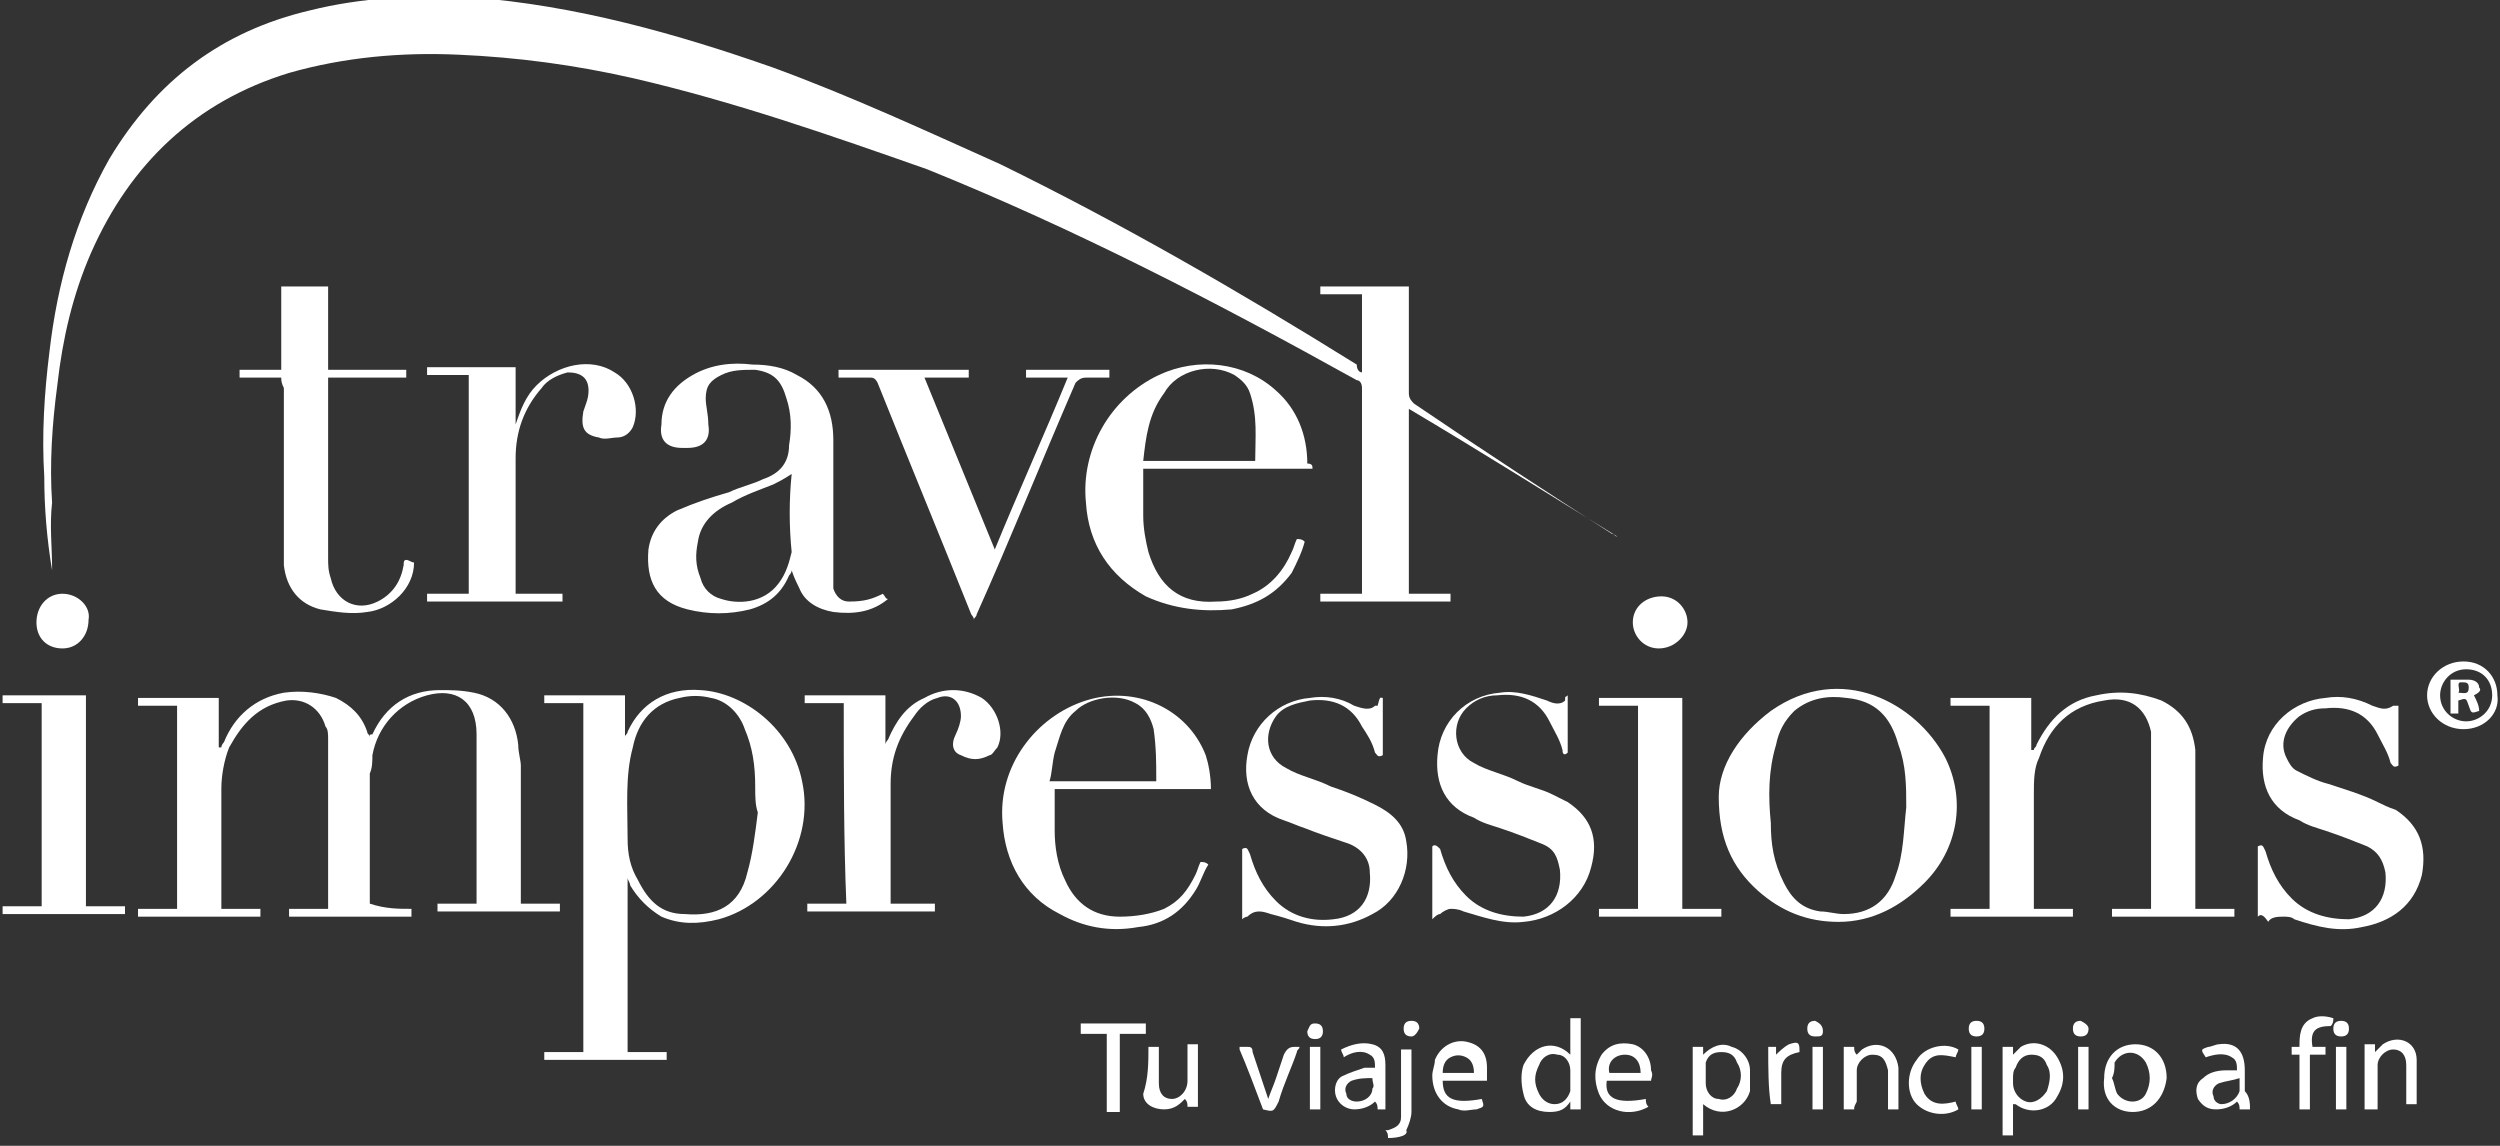 <?xml version="1.0" encoding="utf-8"?>
<!-- Generator: Adobe Illustrator 23.1.1, SVG Export Plug-In . SVG Version: 6.00 Build 0)  -->
<svg version="1.1" id="Capa_1" xmlns="http://www.w3.org/2000/svg" xmlns:xlink="http://www.w3.org/1999/xlink" x="0px" y="0px"
	 viewBox="0 0 96 44" style="enable-background:new 0 0 96 44;" xml:space="preserve">
<rect x="0" y="0" width="96" height="44" fill="#333333" stroke="none"/>
<style type="text/css">
	.st0{fill:#FFFFFF;}
</style>
<title>Canada</title>
<desc>Created with Sketch.</desc>
<g>
	<path class="st0" d="M52.3,14.3c0-1,0-2,0-3c-0.5,0-1.1,0-1.6,0c0-0.1,0-0.2,0-0.3c1.1,0,2.3,0,3.4,0c0,0.1,0,0.1,0,0.2
		c0,1.3,0,2.6,0,3.9c0,0.2,0.1,0.3,0.2,0.4c2.5,1.7,5.1,3.4,7.6,5c0.1,0,0.1,0.1,0.2,0.1c-2.6-1.6-5.3-3.3-8-4.9c0,2.4,0,4.7,0,7.1
		c0.5,0,1.1,0,1.6,0c0,0.1,0,0.2,0,0.3c-1.7,0-3.3,0-5,0c0-0.1,0-0.2,0-0.3c0.5,0,1.1,0,1.6,0c0-0.1,0-0.2,0-0.3c0-2.5,0-5.1,0-7.6
		c0-0.2-0.1-0.3-0.2-0.3c-5.4-3-10.8-5.8-16.5-8.1C31.9,5.2,28.2,3.9,24.3,3c-2.2-0.5-4.4-0.8-6.7-0.9c-2.2-0.1-4.4,0.1-6.5,0.7
		C7.5,3.9,5,6.3,3.5,9.7c-0.7,1.6-1.1,3.3-1.3,5.1c-0.2,1.5-0.3,3-0.2,4.5C1.9,20.2,2,21,2,21.8c0,0,0,0.1,0,0.1
		c-0.2-1.2-0.3-2.4-0.3-3.6c-0.1-1.6,0-3.2,0.2-4.8c0.3-2.6,1-5.1,2.3-7.4c1.8-3,4.3-4.9,7.7-5.7c2-0.5,4.1-0.6,6.2-0.5
		c4,0.3,7.9,1.4,11.6,2.7c3,1.1,5.8,2.4,8.7,3.7c4.7,2.3,9.2,4.9,13.7,7.7C52.1,14.2,52.2,14.3,52.3,14.3z"/>
	<path class="st0" d="M15.8,34.9c0,0.1,0,0.2,0,0.3c-1.6,0-3.1,0-4.7,0c0-0.1,0-0.2,0-0.3c0.5,0,1,0,1.5,0c0,0,0-0.1,0-0.1
		c0-2.1,0-4.3,0-6.4c0-0.2,0-0.4-0.1-0.5c-0.2-0.7-0.8-1.1-1.5-1c-1.1,0.2-1.7,0.9-2.2,1.8c-0.2,0.5-0.3,1.1-0.3,1.6
		c0,1.5,0,2.9,0,4.4c0,0.1,0,0.1,0,0.2c0.5,0,1,0,1.5,0c0,0.1,0,0.2,0,0.3c-1.6,0-3.1,0-4.7,0c0-0.1,0-0.2,0-0.3c0.5,0,1,0,1.5,0
		c0-2.6,0-5.2,0-7.8c-0.5,0-1,0-1.5,0c0-0.1,0-0.2,0-0.3c1,0,2.1,0,3.1,0c0,0.6,0,1.3,0,1.9c0,0,0,0,0.1,0c0-0.1,0.1-0.2,0.1-0.2
		c0.4-1,1.2-1.7,2.3-1.9c0.7-0.1,1.4,0,2,0.2c0.6,0.3,1,0.7,1.2,1.3c0,0.1,0.1,0.1,0.1,0.2c0-0.1,0-0.1,0.1-0.1
		c0.5-1.1,1.4-1.7,2.6-1.7c0.4,0,0.8,0,1.3,0.1c1,0.2,1.6,1,1.7,2c0,0.3,0.1,0.6,0.1,0.8c0,1.7,0,3.3,0,5c0,0.1,0,0.2,0,0.3
		c0.5,0,1,0,1.5,0c0,0.1,0,0.2,0,0.3c-1.6,0-3.1,0-4.7,0c0-0.1,0-0.2,0-0.3c0.5,0,1,0,1.5,0c0-0.1,0-0.2,0-0.3c0-2.1,0-4.1,0-6.2
		c0-1.3-0.8-1.8-1.9-1.5c-1.1,0.3-1.9,1.2-2.1,2.3c0,0.2,0,0.5-0.1,0.7c0,1.6,0,3.1,0,4.7c0,0.1,0,0.2,0,0.3
		C14.8,34.9,15.3,34.9,15.8,34.9z"/>
	<path class="st0" d="M22.4,27c-0.5,0-1,0-1.5,0c0-0.1,0-0.2,0-0.3c1,0,2.1,0,3.1,0c0,0.5,0,1,0,1.6c0,0,0,0,0,0
		c0-0.1,0.1-0.1,0.1-0.2c0.5-1.1,1.5-1.7,2.8-1.6c1.7,0.1,3.5,1.5,3.9,3.5c0.5,2.3-1,4.7-3.2,5.3c-0.8,0.2-1.5,0.2-2.2-0.1
		c-0.5-0.3-0.9-0.7-1.2-1.2c0-0.1-0.1-0.2-0.1-0.3c0,2.2,0,4.5,0,6.7c0.5,0,1,0,1.5,0c0,0.1,0,0.2,0,0.3c-1.6,0-3.1,0-4.7,0
		c0-0.1,0-0.2,0-0.3c0.5,0,1,0,1.5,0C22.4,35.9,22.4,31.5,22.4,27z M29.1,31.2C29,31.2,29,31.2,29.1,31.2c-0.1-0.3-0.1-0.6-0.1-1
		c0-0.8-0.1-1.5-0.4-2.2c-0.2-0.6-0.7-1.1-1.3-1.2c-0.4-0.1-0.8-0.1-1.2,0c-1,0.2-1.6,0.9-1.8,1.9c-0.3,1.1-0.2,2.3-0.2,3.5
		c0,0.6,0.1,1.1,0.4,1.6c0.4,0.8,0.9,1.3,1.8,1.3c1.2,0.1,2.1-0.3,2.4-1.6C28.9,32.8,29,32,29.1,31.2z"/>
	<path class="st0" d="M78.1,34.9c0.5,0,1,0,1.5,0c0,0.1,0,0.2,0,0.3c-1.6,0-3.1,0-4.7,0c0-0.1,0-0.2,0-0.3c0.5,0,1,0,1.5,0
		c0-2.6,0-5.2,0-7.8c-0.5,0-1,0-1.5,0c0-0.1,0-0.2,0-0.3c1,0,2.1,0,3.1,0c0,0.7,0,1.3,0,2c0,0,0,0,0.1,0c0-0.1,0.1-0.1,0.1-0.2
		c0.5-1,1.2-1.7,2.3-1.9c0.9-0.2,1.7-0.1,2.5,0.2c0.8,0.4,1.2,1,1.3,1.9c0,0.2,0,0.4,0,0.6c0,1.7,0,3.5,0,5.2c0,0.1,0,0.2,0,0.3
		c0.5,0,1,0,1.5,0c0,0.1,0,0.2,0,0.3c-1.6,0-3.1,0-4.7,0c0-0.1,0-0.2,0-0.3c0.5,0,1,0,1.5,0c0-0.1,0-0.2,0-0.3c0-2,0-4,0-5.9
		c0-0.2,0-0.4,0-0.6c-0.2-0.9-0.8-1.4-1.8-1.2c-1.3,0.2-2.1,1-2.5,2.2c-0.2,0.4-0.2,0.9-0.2,1.4c0,1.4,0,2.8,0,4.2
		C78.1,34.7,78.1,34.7,78.1,34.9z"/>
	<path class="st0" d="M33.9,22.8c0.1,0.1,0.1,0.2,0.2,0.2c-0.6,0.5-1.3,0.6-2.1,0.5c-0.6-0.1-1.1-0.4-1.3-0.9
		c-0.1-0.2-0.2-0.4-0.3-0.7c0,0.1-0.1,0.2-0.1,0.2c-0.3,0.7-0.8,1.1-1.5,1.3c-0.8,0.2-1.6,0.2-2.4,0c-1.2-0.3-1.6-1.1-1.5-2.3
		c0.1-0.7,0.5-1.2,1.1-1.5c0.7-0.3,1.3-0.5,2-0.7c0.4-0.2,0.9-0.3,1.3-0.5c0.6-0.2,1-0.6,1-1.3c0.1-0.6,0.1-1.2-0.1-1.8
		c-0.2-0.7-0.5-1-1.2-1.1c-0.5,0-0.9,0-1.3,0.2c-0.4,0.2-0.6,0.4-0.6,0.9c0,0.3,0.1,0.6,0.1,1c0.1,0.6-0.2,0.9-0.8,0.9
		c-0.1,0-0.1,0-0.2,0c-0.6,0-0.9-0.3-0.8-0.9c0-0.9,0.5-1.5,1.2-1.9c0.7-0.4,1.5-0.5,2.3-0.4c0.6,0,1.2,0.1,1.7,0.4
		c1,0.5,1.4,1.4,1.4,2.5c0,1.7,0,3.5,0,5.2c0,0.2,0,0.4,0,0.5c0.1,0.3,0.3,0.5,0.6,0.5C33.2,23.1,33.5,23,33.9,22.8z M30.4,18.2
		c-0.3,0.2-0.5,0.3-0.7,0.4c-0.5,0.2-1.1,0.4-1.6,0.7c-0.7,0.3-1.2,0.8-1.3,1.5c-0.1,0.5-0.1,0.9,0.1,1.4c0.1,0.4,0.4,0.7,0.8,0.8
		c0.6,0.2,1.6,0.2,2.2-0.6c0.3-0.4,0.4-0.8,0.5-1.2C30.3,20.2,30.3,19.2,30.4,18.2z"/>
	<path class="st0" d="M66,30.6c0-1.2,0.8-2.4,2-3.3c2.7-1.9,5.6-0.3,6.7,1.8c0.8,1.6,0.5,3.5-0.8,4.8c-0.9,0.9-2,1.5-3.3,1.5
		c-1.2,0-2.2-0.4-3.1-1.2C66.5,33.3,66,32.2,66,30.6z M73.2,31c0-0.8,0-1.6-0.3-2.4c-0.3-1.1-0.9-1.7-2-1.8c-0.7-0.1-1.4,0-2,0.5
		c-0.4,0.4-0.6,0.8-0.7,1.3c-0.3,1-0.3,2-0.2,3c0,0.8,0.1,1.5,0.5,2.3c0.3,0.6,0.7,1,1.4,1.1c0.3,0,0.6,0.1,0.9,0.1
		c1,0,1.7-0.5,2-1.5C73.1,32.8,73.1,31.9,73.2,31z"/>
	<path class="st0" d="M50.4,18c-2.2,0-4.3,0-6.5,0c0,0.6,0,1.2,0,1.8c0,0.5,0.1,1,0.2,1.4c0.4,1.3,1.2,2,2.6,1.9
		c0.5,0,1-0.1,1.4-0.3c0.7-0.3,1.2-0.9,1.5-1.6c0.1-0.2,0.1-0.3,0.2-0.5c0.1,0,0.2,0,0.3,0.1c-0.1,0.4-0.3,0.8-0.5,1.2
		c-0.6,0.8-1.3,1.2-2.3,1.4c-1.1,0.1-2.2,0-3.3-0.5c-1.4-0.8-2.2-2-2.3-3.6c-0.2-2,0.9-4,2.8-4.9c1.5-0.7,3.3-0.5,4.5,0.6
		c0.8,0.7,1.2,1.7,1.2,2.8C50.4,17.8,50.4,17.9,50.4,18z M43.9,17.7c1.5,0,2.9,0,4.3,0c0-0.9,0.1-1.7-0.2-2.6
		c-0.1-0.3-0.3-0.5-0.6-0.7c-0.9-0.5-2.2-0.2-2.7,0.7C44.1,15.9,44,16.8,43.9,17.7z"/>
	<path class="st0" d="M10.8,14.5c-0.6,0-1.1,0-1.6,0c0-0.1,0-0.2,0-0.3c0.5,0,1,0,1.6,0c0-1.1,0-2.1,0-3.2c0.6,0,1.2,0,1.8,0
		c0,1,0,2.1,0,3.2c1,0,2,0,3,0c0,0.1,0,0.2,0,0.3c-1,0-2,0-3,0c0,0.1,0,0.2,0,0.2c0,2.2,0,4.5,0,6.7c0,0.3,0,0.5,0.1,0.8
		c0.2,0.9,1,1.3,1.8,0.9c0.6-0.3,0.9-0.8,1-1.4c0-0.1,0-0.2,0.1-0.2c0.1,0,0.2,0.1,0.3,0.1c0,1-0.9,1.8-1.8,1.9
		c-0.6,0.1-1.2,0-1.8-0.1c-0.8-0.2-1.3-0.8-1.4-1.7c0-0.2,0-0.4,0-0.6c0-2.1,0-4.2,0-6.2C10.8,14.7,10.8,14.6,10.8,14.5z"/>
	<path class="st0" d="M19.8,16.3c0.2-0.6,0.4-1.1,0.8-1.5c0.8-0.8,2.1-1.1,3-0.5c0.7,0.4,1,1.4,0.7,2.1c-0.1,0.2-0.3,0.4-0.6,0.4
		c-0.2,0-0.5,0.1-0.7,0c-0.6-0.1-0.7-0.4-0.6-1c0.1-0.3,0.2-0.5,0.2-0.8c0-0.5-0.3-0.7-0.8-0.7c-0.4,0.1-0.8,0.3-1,0.6
		c-0.7,0.8-1,1.7-1,2.7c0,1.7,0,3.4,0,5.1c0,0,0,0,0,0.1c0.6,0,1.2,0,1.8,0c0,0.1,0,0.2,0,0.3c-1.7,0-3.5,0-5.2,0c0-0.1,0-0.2,0-0.3
		c0.5,0,1,0,1.6,0c0-2.8,0-5.6,0-8.4c-0.5,0-1,0-1.6,0c0-0.1,0-0.2,0-0.3c1.1,0,2.2,0,3.4,0C19.8,14.9,19.8,15.6,19.8,16.3
		C19.8,16.3,19.8,16.3,19.8,16.3z"/>
	<path class="st0" d="M46.5,30.3c-2,0-4,0-6,0c0,0.5,0,1.1,0,1.6c0,0.6,0.1,1.3,0.4,1.9c0.4,0.9,1.1,1.4,2.1,1.4
		c0.6,0,1.2-0.1,1.7-0.3c0.6-0.3,0.9-0.7,1.2-1.3c0.1-0.2,0.1-0.3,0.2-0.5c0.1,0,0.2,0,0.3,0.1c-0.2,0.3-0.3,0.7-0.5,1
		c-0.5,0.8-1.2,1.3-2.2,1.4c-1.1,0.2-2.1,0-3-0.5c-1.4-0.7-2.1-2-2.2-3.5c-0.2-2.2,1.3-4.1,3.2-4.7c1.9-0.6,3.9,0.3,4.6,2.1
		C46.4,29.3,46.5,29.8,46.5,30.3z M44.4,30c0,0,0-0.1,0-0.1c0-0.6,0-1.2-0.1-1.9c-0.1-0.4-0.3-0.8-0.7-1c-0.7-0.4-1.8-0.2-2.3,0.3
		c-0.5,0.4-0.6,1-0.8,1.6c-0.1,0.4-0.1,0.8-0.2,1.1C41.8,30,43.1,30,44.4,30z"/>
	<path class="st0" d="M39.4,14.5c0-0.1,0-0.2,0-0.3c1.1,0,2.1,0,3.2,0c0,0.1,0,0.2,0,0.3c-0.3,0-0.6,0-0.9,0c-0.2,0-0.3,0.1-0.4,0.2
		c-1.3,3-2.5,6-3.8,8.9c0,0.1-0.1,0.1-0.1,0.2c0-0.1-0.1-0.2-0.1-0.2c-1.2-3-2.4-5.9-3.6-8.9c-0.1-0.2-0.2-0.2-0.3-0.2
		c-0.4,0-0.8,0-1.2,0c0-0.1,0-0.2,0-0.3c1.7,0,3.4,0,5,0c0,0.1,0,0.2,0,0.3c-0.6,0-1.1,0-1.7,0c0.9,2.2,1.8,4.4,2.7,6.6
		c0.9-2.2,1.9-4.4,2.8-6.6C40.5,14.5,40,14.5,39.4,14.5z"/>
	<path class="st0" d="M32.4,27c-0.5,0-1,0-1.5,0c0-0.1,0-0.2,0-0.3c1,0,2.1,0,3.1,0c0,0.6,0,1.3,0,1.9c0,0,0,0,0,0
		c0-0.1,0.1-0.2,0.1-0.2c0.3-0.7,0.7-1.3,1.4-1.6c0.7-0.4,1.5-0.4,2.2,0c0.6,0.4,0.9,1.3,0.6,1.9c-0.1,0.1-0.2,0.3-0.3,0.3
		c-0.4,0.2-0.7,0.2-1.1,0c-0.3-0.1-0.4-0.4-0.2-0.8c0.1-0.2,0.2-0.5,0.2-0.7c0-0.6-0.4-0.9-0.9-0.7c-0.4,0.1-0.7,0.4-0.9,0.7
		c-0.6,0.8-0.9,1.6-0.9,2.6c0,1.5,0,3,0,4.4c0,0,0,0.1,0,0.2c0.6,0,1.1,0,1.7,0c0,0.1,0,0.2,0,0.3c-1.6,0-3.2,0-4.9,0
		c0-0.1,0-0.2,0-0.3c0.5,0,1,0,1.5,0C32.4,32.3,32.4,29.7,32.4,27z"/>
	<path class="st0" d="M53.1,26.8c0,0.7,0,1.5,0,2.2c-0.2,0.1-0.2,0-0.3-0.1c-0.1-0.4-0.3-0.7-0.5-1c-0.4-0.8-1.1-1.1-2-1
		c-0.5,0.1-1,0.2-1.3,0.6c-0.5,0.7-0.4,1.6,0.4,2c0.5,0.3,1.1,0.4,1.7,0.7c0.6,0.2,1.1,0.4,1.7,0.7c0.6,0.3,1.1,0.7,1.2,1.4
		c0.2,1.1-0.3,2.3-1.3,2.8c-0.9,0.5-1.9,0.6-2.9,0.3c-0.3-0.1-0.6-0.2-1-0.3c-0.3-0.1-0.6-0.2-0.9,0.1c0,0-0.1,0-0.2,0.1
		c0-0.5,0-0.9,0-1.4c0-0.4,0-0.9,0-1.3c0.2-0.1,0.2,0,0.3,0.2c0.2,0.7,0.5,1.3,1,1.8c0.6,0.6,1.4,0.8,2.2,0.7c1-0.1,1.5-0.8,1.4-1.8
		c0-0.5-0.3-0.9-0.8-1.1c-0.6-0.2-1.2-0.4-1.7-0.6c-0.3-0.1-0.5-0.2-0.8-0.3c-1.2-0.4-1.6-1.4-1.4-2.5c0.2-1.2,1.2-2.1,2.4-2.2
		c0.6-0.1,1.2,0,1.7,0.3c0.3,0.1,0.6,0.2,0.8,0c0,0,0,0,0.1,0C53,26.7,53,26.8,53.1,26.8z"/>
	<path class="st0" d="M86.7,35.2c0-0.9,0-1.8,0-2.7c0.2-0.1,0.2,0,0.3,0.2c0.2,0.7,0.5,1.3,1,1.8c0.6,0.6,1.4,0.8,2.2,0.8
		c1-0.1,1.5-0.8,1.4-1.8c-0.1-0.5-0.3-0.8-0.7-1c-0.5-0.2-1-0.4-1.6-0.6c-0.3-0.1-0.7-0.2-1-0.4c-1.1-0.4-1.5-1.3-1.4-2.4
		c0.1-1.3,1.2-2.2,2.4-2.3c0.6-0.1,1.2,0,1.8,0.3c0.3,0.1,0.5,0.2,0.8,0c0,0,0.1,0,0.2,0c0,0.1,0,0.1,0,0.2c0,0.7,0,1.4,0,2.1
		c-0.2,0.1-0.2,0-0.3-0.1c-0.1-0.4-0.3-0.7-0.5-1.1c-0.4-0.8-1.1-1.1-2-1c-0.4,0-0.7,0.1-1,0.3c-0.5,0.4-0.8,1-0.5,1.6
		c0.1,0.2,0.2,0.4,0.4,0.5c0.4,0.2,0.8,0.4,1.2,0.5c0.6,0.2,1.3,0.4,1.9,0.7c0.2,0.1,0.4,0.2,0.7,0.3c0.9,0.6,1.2,1.4,1,2.5
		c-0.3,1.2-1.2,1.8-2.3,2c-0.9,0.2-1.7,0-2.6-0.3c-0.1-0.1-0.3-0.1-0.4-0.1c-0.2,0-0.5,0-0.6,0.2C86.9,35.1,86.8,35.1,86.7,35.2z"/>
	<path class="st0" d="M60.2,26.7c0,0.8,0,1.5,0,2.2C60.1,29,60,29,60,28.8c-0.1-0.4-0.3-0.7-0.5-1.1c-0.4-0.8-1.1-1.1-2-1
		c-0.5,0-0.9,0.2-1.2,0.5c-0.6,0.6-0.5,1.7,0.3,2.1c0.5,0.3,1.1,0.4,1.7,0.7c0.4,0.2,0.9,0.3,1.3,0.5c0.2,0.1,0.4,0.2,0.6,0.3
		c0.9,0.6,1.2,1.4,0.9,2.5c-0.3,1.2-1.4,2-2.6,2.1c-0.8,0.1-1.6-0.2-2.3-0.4c-0.2-0.1-0.4-0.1-0.5-0.1c-0.1,0-0.3,0.1-0.4,0.2
		c-0.1,0-0.2,0.1-0.3,0.2c0-1,0-1.9,0-2.8c0.1-0.1,0.2,0,0.3,0.1c0.2,0.7,0.5,1.3,1,1.8c0.6,0.6,1.4,0.8,2.2,0.8
		c1-0.1,1.5-0.8,1.4-1.8c-0.1-0.5-0.2-0.8-0.7-1c-0.5-0.2-1-0.4-1.6-0.6c-0.3-0.1-0.7-0.2-1-0.4c-1.1-0.4-1.5-1.3-1.4-2.4
		c0.1-1.3,1.1-2.3,2.4-2.4c0.6-0.1,1.2,0.1,1.8,0.3c0.2,0.1,0.5,0.2,0.7,0C60.1,26.7,60.1,26.8,60.2,26.7z"/>
	<path class="st0" d="M66.1,34.9c0,0.1,0,0.2,0,0.3c-1.6,0-3.1,0-4.7,0c0-0.1,0-0.2,0-0.3c0.5,0,1,0,1.5,0c0-2.6,0-5.2,0-7.8
		c-0.5,0-1,0-1.5,0c0-0.1,0-0.2,0-0.3c1.1,0,2.1,0,3.2,0c0,2.7,0,5.4,0,8.1C65.1,34.9,65.6,34.9,66.1,34.9z"/>
	<path class="st0" d="M1.6,27c-0.5,0-1,0-1.5,0c0-0.1,0-0.2,0-0.3c1.1,0,2.1,0,3.2,0c0,2.7,0,5.4,0,8.1c0.5,0,1,0,1.5,0
		c0,0.1,0,0.2,0,0.3c-1.6,0-3.1,0-4.7,0c0-0.1,0-0.2,0-0.3c0.5,0,1,0,1.5,0C1.6,32.3,1.6,29.7,1.6,27z"/>
	<path class="st0" d="M65,40.2c0.1,0,0.2,0,0.4,0c0,0.1,0,0.2,0,0.3c0,0,0,0,0,0c0.3-0.3,0.7-0.5,1.1-0.3c0.4,0.1,0.7,0.5,0.7,0.9
		c0,0.3,0,0.6,0,0.8c-0.2,0.7-1.1,1.1-1.8,0.5c0,0.4,0,0.8,0,1.2c-0.2,0-0.3,0-0.4,0C65,42.5,65,41.4,65,40.2z M65.5,41.4
		C65.5,41.4,65.5,41.4,65.5,41.4c0,0.1,0,0.2,0,0.2c0,0.3,0.2,0.6,0.5,0.6c0.3,0.1,0.6-0.1,0.7-0.4c0.2-0.3,0.2-0.7,0-1
		c-0.1-0.3-0.3-0.4-0.6-0.4c-0.3,0-0.5,0.1-0.6,0.4C65.5,41.1,65.5,41.3,65.5,41.4z"/>
	<path class="st0" d="M77.3,43.6c-0.2,0-0.3,0-0.4,0c0-1.1,0-2.3,0-3.4c0.1,0,0.2,0,0.4,0c0,0.1,0,0.2,0,0.3
		c0.1-0.1,0.2-0.2,0.3-0.3c0.5-0.3,1.1-0.1,1.4,0.4c0.3,0.5,0.3,1,0,1.5c-0.3,0.6-1.1,0.7-1.6,0.3c0,0,0,0-0.1,0
		C77.3,42.8,77.3,43.2,77.3,43.6z M77.3,41.4C77.3,41.4,77.3,41.4,77.3,41.4c0,0.1,0,0.1,0,0.2c0,0.3,0.2,0.6,0.5,0.7
		c0.3,0.1,0.6-0.1,0.8-0.4c0.1-0.3,0.2-0.7,0-1c-0.1-0.3-0.3-0.4-0.6-0.4c-0.3,0-0.5,0.2-0.6,0.5C77.3,41.1,77.3,41.3,77.3,41.4z"/>
	<path class="st0" d="M60.3,40.5c0-0.3,0-0.5,0-0.7c0-0.2,0-0.4,0-0.7c0.1,0,0.3,0,0.4,0c0,1.2,0,2.3,0,3.5c-0.1,0-0.2,0-0.4,0
		c0-0.1,0-0.2,0-0.3c-0.2,0.3-0.4,0.4-0.8,0.4c-0.5,0-0.9-0.2-1-0.7c-0.1-0.4-0.1-0.8,0-1.1C58.9,40.1,59.7,39.9,60.3,40.5z
		 M60.3,41.4C60.3,41.4,60.3,41.4,60.3,41.4c0-0.1,0-0.2,0-0.3c0-0.3-0.2-0.6-0.5-0.6c-0.3-0.1-0.6,0.1-0.7,0.4
		c-0.2,0.4-0.2,0.7,0,1.1c0.1,0.2,0.3,0.4,0.6,0.4c0.3,0,0.5-0.2,0.6-0.5C60.3,41.7,60.3,41.6,60.3,41.4z"/>
	<path class="st0" d="M63.7,24.9c-0.6,0-1-0.5-1-1c0-0.6,0.5-1,1.1-1c0.6,0,1,0.5,1,1C64.8,24.4,64.3,24.9,63.7,24.9z"/>
	<path class="st0" d="M2.4,24.9c-0.6,0-1-0.4-1-1c0-0.6,0.4-1.1,1-1.1c0.6,0,1.1,0.5,1,1C3.4,24.4,3,24.9,2.4,24.9z"/>
	<path class="st0" d="M81.9,42.7c-0.7,0-1.2-0.5-1.1-1.3c0-0.8,0.5-1.3,1.2-1.3c0.7,0,1.2,0.5,1.2,1.3
		C83.1,42.2,82.6,42.7,81.9,42.7z M81.1,41.4c0.1,0.2,0.1,0.4,0.2,0.6c0.3,0.4,0.9,0.4,1.1,0c0.2-0.4,0.2-0.8,0-1.2
		c-0.3-0.5-0.9-0.5-1.2,0C81.2,41,81.2,41.2,81.1,41.4z"/>
	<path class="st0" d="M44.1,40.2c0.1,0,0.2,0,0.4,0c0,0.1,0,0.2,0,0.2c0,0.4,0,0.8,0,1.2c0,0.4,0.2,0.6,0.5,0.6
		c0.3,0,0.6-0.3,0.6-0.7c0-0.5,0-0.9,0-1.4c0.2,0,0.3,0,0.4,0c0,0.8,0,1.6,0,2.4c-0.1,0-0.2,0-0.4,0c0-0.1,0-0.2-0.1-0.3
		c-0.2,0.2-0.4,0.4-0.8,0.4c-0.4,0-0.8-0.2-0.8-0.6C44.1,41.4,44.1,40.8,44.1,40.2z"/>
	<path class="st0" d="M53.2,42.6c-0.1,0-0.2,0-0.3,0c0-0.1,0-0.2-0.1-0.3c-0.2,0.2-0.5,0.3-0.8,0.3c-0.3,0-0.6-0.2-0.7-0.5
		c-0.1-0.3,0-0.7,0.3-0.8c0.2-0.1,0.5-0.2,0.8-0.3c0.1,0,0.2,0,0.4,0c0-0.2,0-0.4-0.2-0.5c-0.3-0.2-0.7-0.1-1,0.1
		c0-0.1-0.1-0.2-0.1-0.3c0.4-0.2,0.8-0.3,1.2-0.2c0.4,0.1,0.5,0.4,0.5,0.8C53.2,41.5,53.2,42.1,53.2,42.6z M52.7,41.4
		c-0.3,0-0.5,0-0.8,0.1c-0.2,0.1-0.3,0.3-0.2,0.5c0,0.2,0.2,0.3,0.4,0.3c0.3,0,0.6-0.2,0.6-0.5C52.8,41.7,52.7,41.6,52.7,41.4z"/>
	<path class="st0" d="M91.3,42.6c-0.2,0-0.3,0-0.5,0c0-0.1,0-0.1,0-0.2c0-0.7,0-1.5,0-2.3c0.1,0,0.2,0,0.4,0c0,0.1,0,0.2,0,0.3
		c0.1-0.1,0.2-0.2,0.3-0.3c0.6-0.4,1.3-0.1,1.3,0.6c0,0.6,0,1.1,0,1.7c-0.1,0-0.3,0-0.4,0c0-0.3,0-0.5,0-0.8c0-0.2,0-0.5,0-0.7
		c0-0.4-0.2-0.6-0.5-0.6c-0.3,0-0.6,0.3-0.6,0.6c0,0.4,0,0.8,0,1.2C91.3,42.5,91.3,42.5,91.3,42.6z"/>
	<path class="st0" d="M57.1,41.5c-0.6,0-1.1,0-1.7,0c0,0.7,0.4,0.9,1.5,0.7c0.1,0.3,0.1,0.3-0.2,0.4c-0.2,0-0.5,0.1-0.7,0
		c-0.6-0.1-1-0.6-1-1.3c0-0.2,0.1-0.4,0.1-0.6c0.2-0.5,0.7-0.8,1.2-0.7c0.5,0.1,0.8,0.4,0.8,1C57.1,41.2,57.1,41.4,57.1,41.5z
		 M56.6,41.2c0-0.3-0.1-0.5-0.3-0.6c-0.2-0.1-0.4-0.1-0.6,0c-0.2,0.1-0.3,0.3-0.3,0.6C55.8,41.2,56.2,41.2,56.6,41.2z"/>
	<path class="st0" d="M71.2,42.6c-0.2,0-0.3,0-0.4,0c0-0.8,0-1.6,0-2.4c0.1,0,0.2,0,0.4,0c0,0.1,0,0.2,0.1,0.3
		c0.1-0.1,0.2-0.2,0.2-0.2c0.6-0.4,1.3-0.1,1.4,0.7c0,0.5,0,1.1,0,1.6c-0.1,0-0.3,0-0.4,0c0-0.4,0-0.8,0-1.2c0-0.1,0-0.2,0-0.3
		c-0.1-0.4-0.2-0.6-0.6-0.6c-0.3,0-0.6,0.3-0.6,0.6c0,0.4,0,0.8,0,1.2C71.2,42.5,71.2,42.5,71.2,42.6z"/>
	<path class="st0" d="M86.4,42.6c-0.1,0-0.2,0-0.4,0c0-0.1,0-0.2-0.1-0.3c-0.2,0.2-0.5,0.3-0.8,0.3c-0.3,0-0.5-0.1-0.7-0.4
		c-0.1-0.3-0.1-0.6,0.2-0.8c0.2-0.2,0.5-0.3,0.9-0.3c0.1,0,0.2,0,0.4,0c0-0.2,0-0.4-0.2-0.5c-0.3-0.2-0.7-0.1-1,0
		c-0.2-0.3-0.2-0.3,0.1-0.4c0.1,0,0.3-0.1,0.4-0.1c0.7-0.1,1,0.3,1,1c0,0.3,0,0.5,0,0.8C86.4,42.1,86.4,42.4,86.4,42.6z M86,41.4
		c-0.3,0.1-0.5,0.1-0.8,0.2c-0.2,0.1-0.3,0.3-0.2,0.5c0,0.2,0.2,0.3,0.3,0.3c0.3,0,0.6-0.2,0.7-0.5C86,41.7,86,41.6,86,41.4z"/>
	<path class="st0" d="M63.4,41.5c-0.6,0-1.1,0-1.7,0c-0.1,0.7,0.4,0.9,1.5,0.7c0,0.1,0,0.2,0.1,0.3c-0.7,0.4-1.6,0.2-1.9-0.5
		c-0.2-0.5-0.2-1,0.1-1.5c0.3-0.4,0.7-0.5,1.2-0.4c0.4,0.1,0.7,0.5,0.7,1C63.5,41.3,63.4,41.4,63.4,41.5z M63,41.2
		c0-0.4-0.2-0.7-0.6-0.7c-0.4,0-0.7,0.3-0.6,0.7C62.2,41.2,62.6,41.2,63,41.2z"/>
	<path class="st0" d="M94.6,28c-0.8,0-1.4-0.6-1.4-1.3c0-0.7,0.6-1.3,1.4-1.3c0.8,0,1.3,0.6,1.3,1.3C96,27.4,95.4,28,94.6,28z
		 M95.7,26.7c0-0.6-0.4-1-1-1c-0.6,0-1,0.5-1,1c0,0.6,0.5,1,1,1C95.2,27.7,95.7,27.3,95.7,26.7z"/>
	<path class="st0" d="M41.5,39.3c0.8,0,1.7,0,2.5,0c0,0.1,0,0.2,0,0.4c-0.3,0-0.7,0-1,0c0,1,0,2,0,3c-0.2,0-0.3,0-0.5,0c0-1,0-2,0-3
		c-0.3,0-0.7,0-1,0C41.5,39.5,41.5,39.4,41.5,39.3z"/>
	<path class="st0" d="M88.7,42.6c-0.2,0-0.3,0-0.4,0c0-0.7,0-1.4,0-2.1c-0.1,0-0.2,0-0.3,0c0-0.1,0-0.2,0-0.3c0.1,0,0.2,0,0.3,0
		c0-0.4,0-0.9,0.5-1.1c0.2-0.1,0.5-0.1,0.8,0c0,0.1,0,0.2-0.1,0.3c-0.6,0-0.8,0.2-0.7,0.8c0.2,0,0.4,0,0.5,0c0,0.1,0,0.2,0,0.3
		c-0.2,0-0.4,0-0.6,0c0,0.4,0,0.7,0,1C88.7,41.9,88.7,42.3,88.7,42.6z"/>
	<path class="st0" d="M48.5,42.6c-0.3-0.8-0.6-1.6-0.9-2.3c0,0,0,0,0-0.1c0.1,0,0.2,0,0.3,0c0.1,0,0.2,0,0.2,0.2
		c0.2,0.6,0.4,1.2,0.6,1.8c0.1-0.3,0.2-0.5,0.3-0.8c0.1-0.3,0.2-0.6,0.3-0.9c0.1-0.2,0.2-0.3,0.4-0.3c0,0,0.1,0,0.2,0
		c0,0.1-0.1,0.1-0.1,0.2c-0.2,0.6-0.5,1.2-0.7,1.9C48.9,42.7,48.9,42.7,48.5,42.6z"/>
	<path class="st0" d="M75.2,40.3c0,0.1-0.1,0.2-0.1,0.3c-0.5-0.1-0.9-0.2-1.2,0.3c-0.2,0.3-0.2,0.7,0,1.1c0.3,0.5,0.8,0.4,1.2,0.3
		c0,0.1,0.1,0.2,0.1,0.3c-0.5,0.3-1.2,0.2-1.6-0.2c-0.4-0.4-0.4-1.2,0-1.7C73.9,40.2,74.7,40,75.2,40.3z"/>
	<path class="st0" d="M53.3,43.7c0-0.1,0-0.2-0.1-0.3c0.1,0,0.1,0,0.1,0c0.3-0.1,0.5-0.2,0.5-0.5c0-0.7,0-1.4,0-2.1
		c0-0.2,0-0.3,0-0.5c0.1,0,0.3,0,0.4,0c0,0.1,0,0.1,0,0.2c0,0.7,0,1.4,0,2.2c0,0.2-0.1,0.5-0.2,0.7C54.1,43.6,53.7,43.7,53.3,43.7z"
		/>
	<path class="st0" d="M67.9,40.2c0.1,0,0.2,0,0.3,0c0,0.1,0,0.2,0,0.3c0.1-0.1,0.3-0.3,0.5-0.4c0.3-0.1,0.4-0.1,0.4,0.2
		c0,0,0,0.1,0,0.1c-0.5,0.1-0.7,0.3-0.7,0.8c0,0.4,0,0.8,0,1.2c-0.1,0-0.3,0-0.4,0C67.9,41.8,67.9,41,67.9,40.2z"/>
	<path class="st0" d="M50.7,42.6c-0.1,0-0.3,0-0.4,0c0-0.8,0-1.6,0-2.4c0.1,0,0.3,0,0.4,0C50.7,41,50.7,41.8,50.7,42.6z"/>
	<path class="st0" d="M90.1,42.6c-0.1,0-0.3,0-0.4,0c0-0.8,0-1.6,0-2.4c0.1,0,0.3,0,0.4,0C90.1,41,90.1,41.8,90.1,42.6z"/>
	<path class="st0" d="M70,42.6c-0.1,0-0.3,0-0.4,0c0-0.8,0-1.6,0-2.4c0.1,0,0.3,0,0.4,0C70,41,70,41.8,70,42.6z"/>
	<path class="st0" d="M75.7,40.2c0.1,0,0.3,0,0.4,0c0,0.8,0,1.6,0,2.4c-0.1,0-0.3,0-0.4,0C75.7,41.8,75.7,41,75.7,40.2z"/>
	<path class="st0" d="M80.2,42.6c-0.1,0-0.3,0-0.4,0c0-0.8,0-1.6,0-2.4c0.1,0,0.3,0,0.4,0C80.2,41,80.2,41.8,80.2,42.6z"/>
	<path class="st0" d="M75.9,39.8c-0.2,0-0.3-0.1-0.3-0.3c0-0.2,0.1-0.3,0.3-0.3c0.2,0,0.3,0.1,0.3,0.3
		C76.2,39.7,76.1,39.8,75.9,39.8z"/>
	<path class="st0" d="M89.9,39.8c-0.2,0-0.3-0.1-0.3-0.3c0-0.2,0.1-0.3,0.3-0.3c0.2,0,0.3,0.1,0.3,0.3
		C90.2,39.7,90.1,39.8,89.9,39.8z"/>
	<path class="st0" d="M80.2,39.5c0,0.2-0.1,0.3-0.3,0.3c-0.2,0-0.3-0.1-0.3-0.3c0-0.2,0.1-0.3,0.3-0.3
		C80.1,39.3,80.2,39.4,80.2,39.5z"/>
	<path class="st0" d="M70,39.6c0,0.2-0.1,0.2-0.3,0.2c-0.2,0-0.3-0.1-0.3-0.3c0-0.2,0.1-0.3,0.3-0.3C69.9,39.3,70,39.4,70,39.6z"/>
	<path class="st0" d="M54.2,39.8c-0.2,0-0.3-0.1-0.3-0.3c0-0.2,0.1-0.3,0.3-0.3c0.2,0,0.3,0.1,0.3,0.3
		C54.4,39.7,54.3,39.8,54.2,39.8z"/>
	<path class="st0" d="M50.5,39.3c0.2,0,0.3,0.1,0.3,0.3c0,0.2-0.1,0.3-0.3,0.3c-0.2,0-0.3-0.1-0.3-0.3
		C50.3,39.4,50.3,39.3,50.5,39.3z"/>
	<path class="st0" d="M95,26.7c0.1,0.2,0.2,0.4,0.2,0.6c-0.3,0.1-0.3,0.1-0.4-0.2c-0.1-0.3-0.1-0.3-0.4-0.2c0,0.2,0,0.3,0,0.5
		c-0.1,0-0.2,0-0.3,0c0-0.4,0-0.9,0-1.3c0.2,0,0.4,0,0.7,0c0.2,0,0.4,0.1,0.4,0.3C95.3,26.5,95.2,26.6,95,26.7z M94.4,26.6
		c0.2,0,0.4,0.1,0.4-0.2c0-0.2-0.1-0.2-0.3-0.2C94.3,26.2,94.5,26.5,94.4,26.6z"/>
</g>
</svg>
